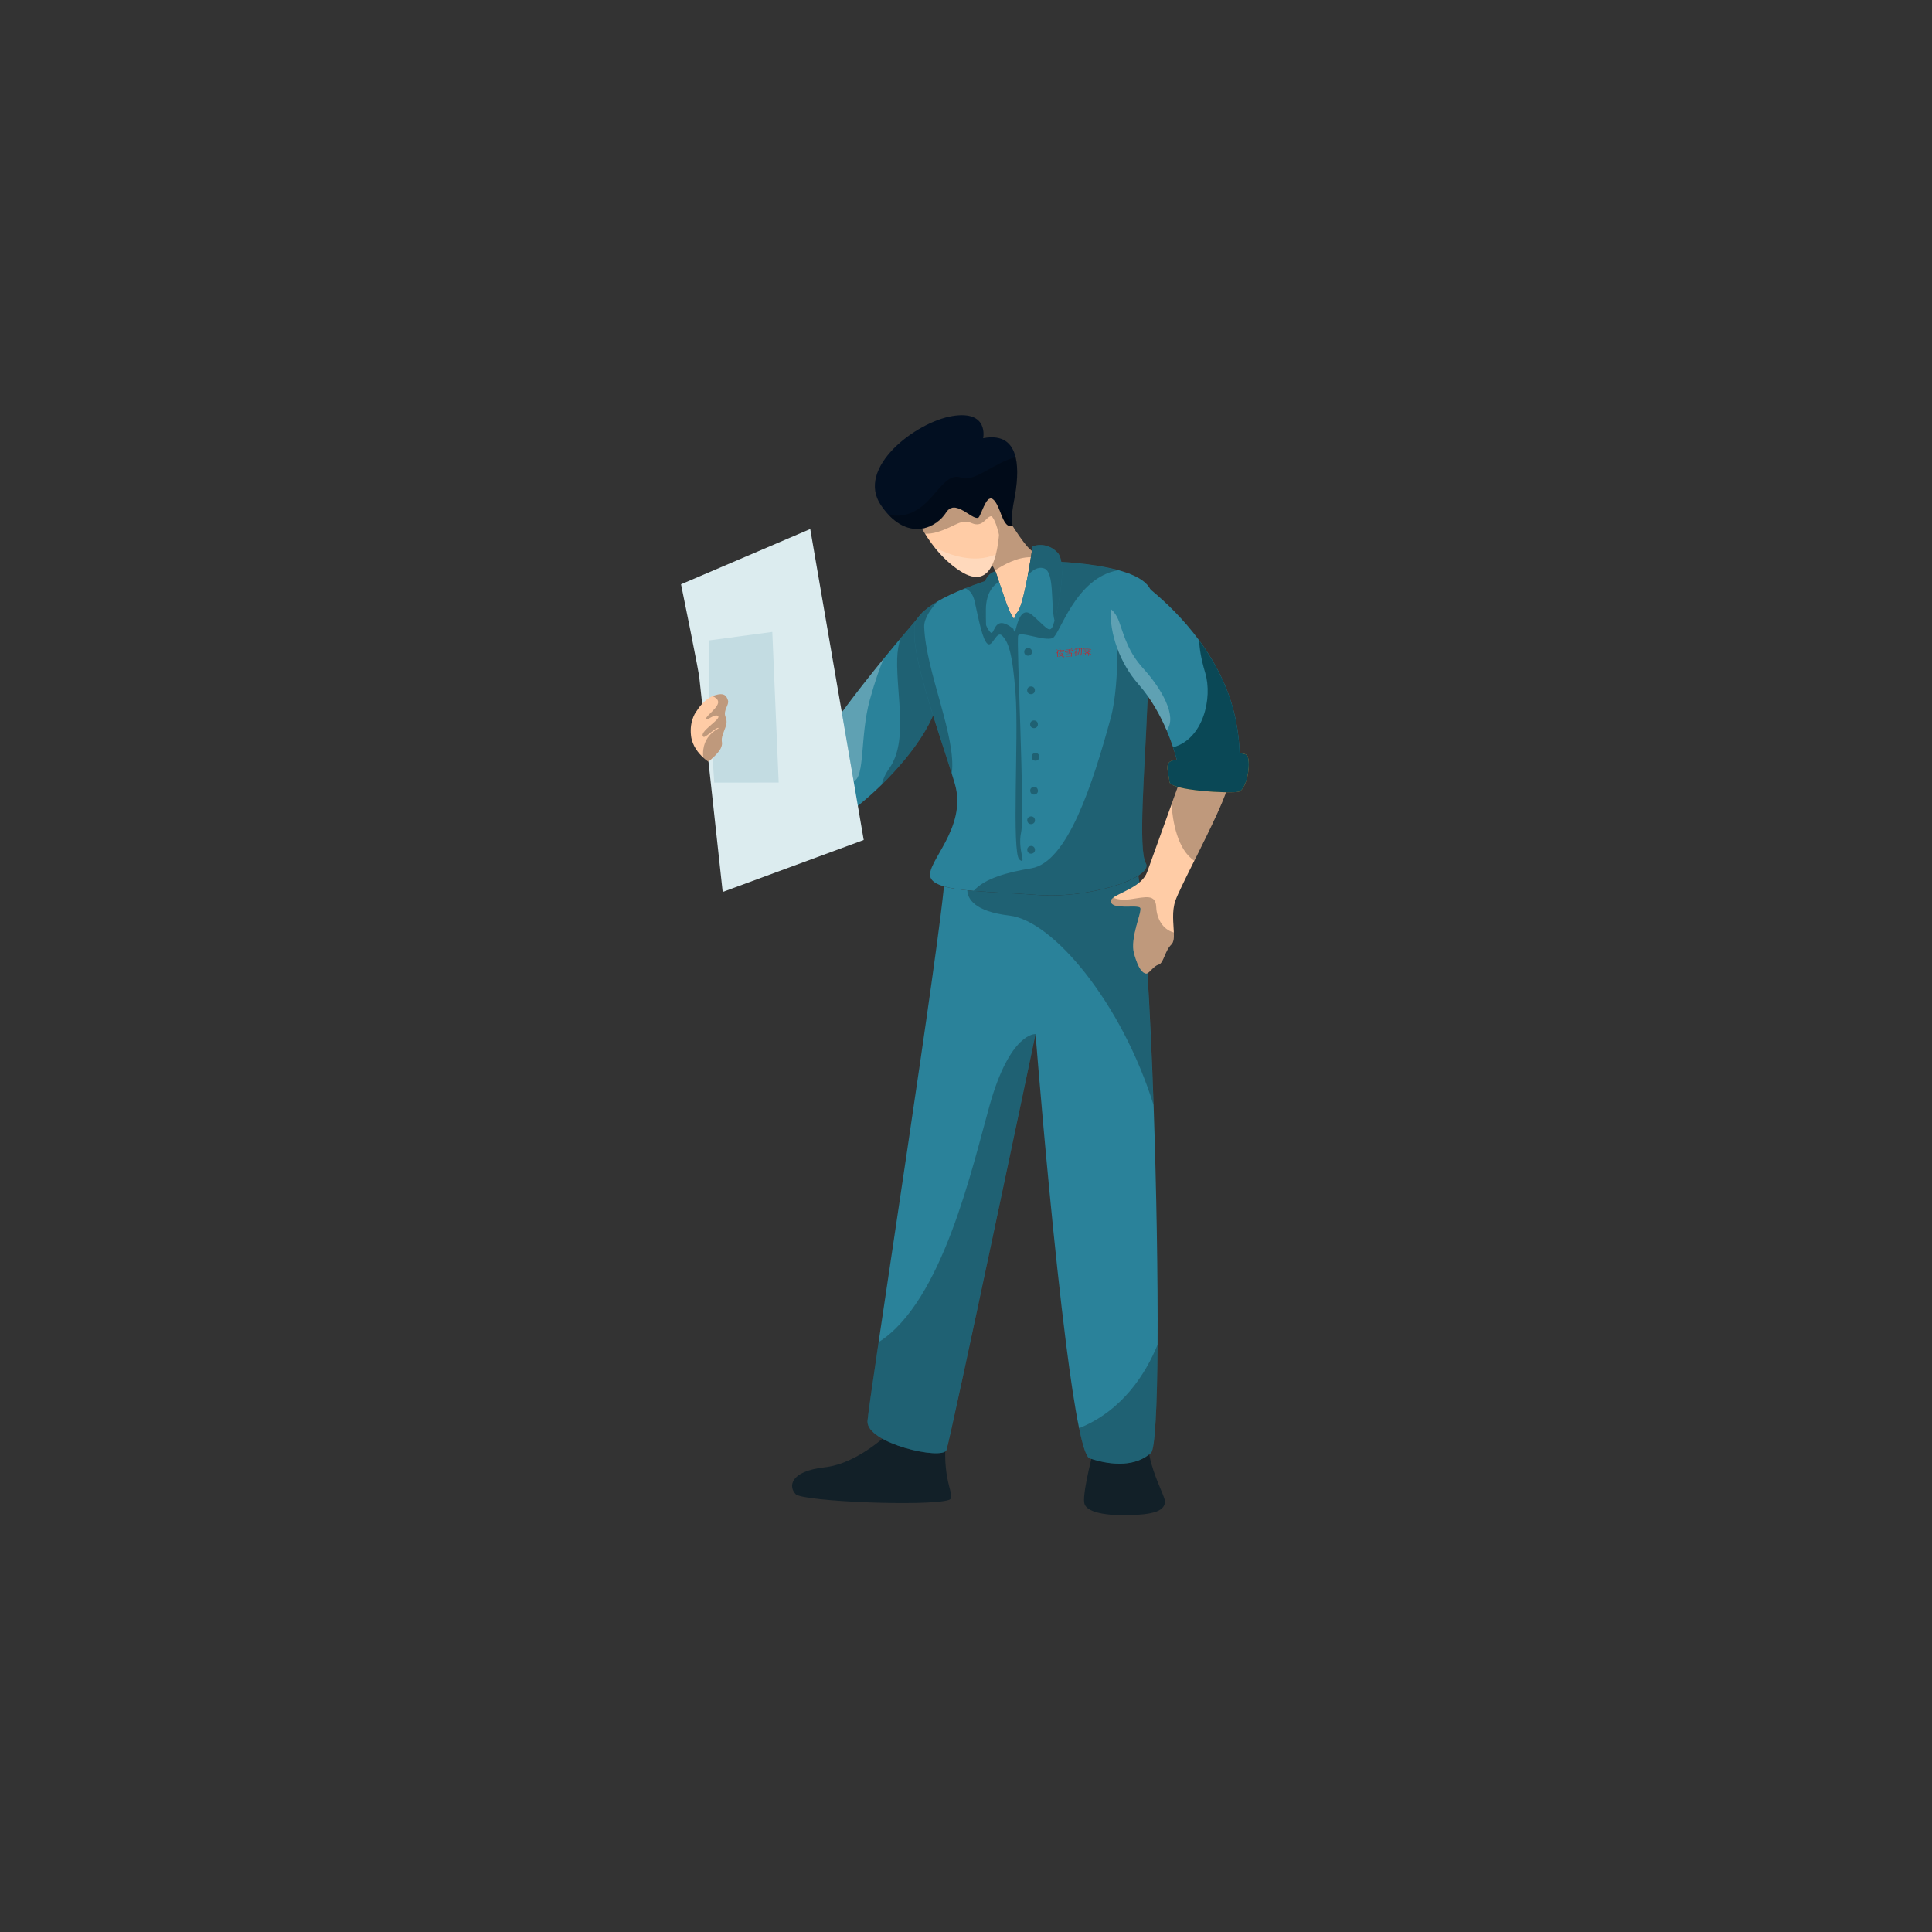 <?xml version="1.0" encoding="UTF-8"?>
<svg width="500px" height="500px" viewBox="0 0 500 500" version="1.1" xmlns="http://www.w3.org/2000/svg" xmlns:xlink="http://www.w3.org/1999/xlink">
    <rect x="0" y="0" width="500" height="500" fill="#333333" stroke="none"/>
    <title>工作人员/查看图纸</title>
    <g id="工作人员/查看图纸" stroke="none" stroke-width="1" fill="none" fill-rule="evenodd">
        <g id="编组" transform="translate(176, 107)" fill-rule="nonzero">
            <path d="M107.3,267.23 C107.3,267.23 104.09,278.99 104.6,281.94 C105.11,284.89 112.24,285.39 118.02,285.05 C123.8,284.71 125.15,283.55 125.49,281.92 C125.83,280.29 121.07,273.33 120.89,264.84 L107.3,267.23 Z" id="路径" fill="#122028"></path>
            <path d="M54.88,263.04 C54.88,263.04 46.57,271.71 37.4,272.74 C28.23,273.77 28.07,277.84 29.94,279.71 C31.81,281.58 63.93,282.92 69.51,281.2 C71.72,280.52 67.75,277.01 68.79,265.69 L54.88,263.04 Z" id="路径" fill="#122028"></path>
            <path d="M123.58,241.01 C123.47,256.89 122.94,268.02 121.88,269 C118.11,272.45 112.06,272.46 106.01,270.42 C105.15,270.13 104.22,267.26 103.27,262.62 C102.15,257.23 101,249.45 99.87,240.56 C96.81,216.43 93.95,184.08 92.69,169 C92.25,163.76 92,160.61 92,160.61 C92,160.61 69.95,265.57 68.93,268.28 C67.92,271 48.17,266.56 48.5,260.79 C48.58,259.5 49.69,251.7 51.38,240.35 C52.51,232.69 53.91,223.42 55.39,213.44 C59.76,184.21 65.01,148.93 67.36,130.46 C67.77,127.21 68.09,124.48 68.3,122.4 C69.89,122.86 71.95,123.18 74.35,123.42 C74.89,123.48 75.44,123.53 76.01,123.58 C80.76,123.98 86.58,124.17 92.62,124.62 C102.69,125.35 113.99,122.57 118.6,119.62 C120.25,129.32 121.66,153.14 122.55,179 C123.29,200.61 123.68,223.64 123.58,241.01 Z" id="路径" fill="#2A829A"></path>
            <path d="M52.17,96.08 C44.93,103.16 37.63,107.89 37,105.99 C35.64,101.91 33.76,89.86 33.76,89.86 C34.3,88.8 34.95,87.63 35.71,86.4 C39.83,79.64 46.83,70.64 52.69,63.47 C54.25,61.55 55.73,59.77 57.05,58.2 C60.45,54.15 62.79,51.47 62.79,51.47 L66.84,68.94 C68.66,76.81 60.44,87.98 52.17,96.08 Z" id="路径" fill="#2A829A"></path>
            <path d="M52.17,96.08 C52.46,94.79 53.09,93.34 54.18,91.79 C59.09,84.79 55.94,72.82 56.19,63.52 C56.24,61.43 56.57,59.67 57.06,58.19 C60.46,54.14 62.8,51.46 62.8,51.46 L66.85,68.93 C68.66,76.81 60.44,87.98 52.17,96.08 Z" id="路径" fill="#000000" opacity="0.25"></path>
            <path d="M122.17,63.42 C121.64,67.67 121.04,72.32 120.85,77.2 C120.27,91.98 118.51,112.86 120.55,116.42 C121.11,117.39 120.31,118.51 118.59,119.61 C113.98,122.55 102.68,125.33 92.61,124.61 C86.57,124.16 80.75,123.97 76,123.57 C72.89,123.31 70.25,122.96 68.3,122.4 C66.41,121.85 65.16,121.11 64.8,120.05 C63.5,116.23 74.44,107.31 71.11,95.85 C70.87,95.04 70.61,94.15 70.31,93.21 C66.45,80.83 58.14,58.13 61.3,53.23 C62.3,51.67 64.05,50.16 66.55,48.69 C68.5,47.53 70.91,46.39 73.77,45.26 C79.59,42.94 87.29,40.67 96.86,38.33 C96.86,38.33 106.13,38.57 113.41,40.55 C116.56,41.41 119.32,42.6 120.82,44.24 C124.11,47.89 123.27,54.81 122.17,63.42 Z" id="路径" fill="#2A829A"></path>
            <path d="M113.41,40.57 C102.25,42.46 98.27,57.36 96.42,58.13 C94.26,59.02 88.01,56.24 87.5,57.5 C86.99,58.77 89.28,103.8 88.27,108.38 C87.26,112.97 89.87,117.1 87.82,115.45 C85.78,113.8 87.66,83.74 86.83,72.57 C86.01,61.41 84.81,58.98 83.35,57.5 C81.89,56.03 80.83,60.69 79.55,59.6 C78.27,58.52 77.32,53.56 76.25,48.68 C75.78,46.53 74.76,45.61 73.77,45.26 C79.59,42.94 87.29,40.67 96.86,38.33 C96.86,38.34 106.13,38.58 113.41,40.57 Z" id="路径" fill="#000000" opacity="0.25"></path>
            <path d="M91.05,35.58 C90.98,36.02 90.9,36.58 90.8,37.21 C90.15,41.32 88.85,48.69 87.63,50.93 C87.54,51.09 87.46,51.23 87.37,51.33 C86.9,51.89 86.6,52.55 86.44,53.2 C86.38,53.09 86.31,52.98 86.22,52.86 C85.9,52.42 85.62,51.93 85.34,51.32 C84.61,49.75 83.87,47.42 82.51,43.45 C82.51,43.44 82.51,43.43 82.5,43.43 C82.22,42.43 81.9,41.47 81.51,40.63 C80.83,39.13 79.99,37.96 78.95,37.42 C78.17,37.02 77.63,36.42 77.23,35.77 L77.2,35.71 C77.05,35.47 76.93,35.23 76.82,35 C76.31,33.84 76.23,32.76 76.23,32.76 L81.83,24.71 L82.67,23.5 C82.67,23.5 82.86,23.85 83.19,24.43 C84.64,26.92 88.7,33.74 90.91,35.47 C90.96,35.5 91,35.54 91.05,35.58 Z" id="路径" fill="#FFCCA6"></path>
            <path d="M83.09,26.09 C83.09,26.09 83.09,26.09 83.09,26.09 C82.92,27.14 82.76,28.33 82.67,29.7 C82.63,30.28 82.58,30.86 82.53,31.44 C82.37,33.2 82.11,34.94 81.72,36.49 C81.46,37.5 81.14,38.43 80.75,39.24 C79.3,42.24 76.83,43.53 72.58,40.83 C69.82,39.07 67.59,36.82 65.87,34.65 C64.89,33.42 64.07,32.22 63.41,31.14 C63.12,30.66 62.85,30.21 62.62,29.79 C65.38,29.35 67.65,27.53 68.84,25.64 C71.38,21.56 76.4,28.69 77.45,26.65 C78.51,24.6 79.53,20.7 81.23,22.4 C81.98,23.15 82.53,24.68 83.09,26.09 Z" id="路径" fill="#FFCCA6"></path>
            <path d="M83.33,24.68 C83.25,25.12 83.16,25.58 83.09,26.09 C82.53,24.68 81.98,23.15 81.22,22.4 C79.52,20.71 78.5,24.61 77.44,26.65 C76.38,28.69 71.36,21.56 68.83,25.64 C67.64,27.53 65.37,29.35 62.61,29.79 C61.71,28.17 61.27,27.09 61.27,27.09 L68.39,19.19 C68.64,19.1 75.35,17.91 80.62,18.84 C84.51,19.52 84.05,20.9 83.33,24.68 Z" id="路径" fill="#FFCCA6"></path>
            <path d="M86.49,22.22 C84.97,30.03 86.77,28.84 85.75,29.1 C84.53,29.41 83.79,27.84 83.09,26.1 C83.09,26.09 83.09,26.09 83.09,26.09 C82.53,24.68 81.98,23.15 81.22,22.4 C79.52,20.71 78.5,24.61 77.44,26.65 C76.38,28.69 71.36,21.56 68.83,25.64 C67.64,27.53 65.37,29.35 62.61,29.79 C60,30.21 56.94,29.39 53.96,26.23 C53.3,25.53 52.65,24.72 52.01,23.78 C45.37,14.11 60.99,2.21 70.5,0.67 C80.01,-0.87 78.44,6.41 78.44,6.41 C83.6,5.41 85.98,7.75 86.84,11.33 C87.6,14.48 87.19,18.57 86.49,22.22 Z" id="路径" fill="#020F21"></path>
            <path d="M122.54,178.99 C114.27,152.45 96.49,131.27 85.28,129.96 C76.12,128.89 74.41,125.57 74.34,123.41 C74.88,123.47 75.43,123.52 76,123.57 C80.75,123.97 86.57,124.16 92.61,124.61 C102.68,125.34 113.98,122.56 118.59,119.61 C120.24,129.31 121.64,153.14 122.54,178.99 Z" id="路径" fill="#000000" opacity="0.25"></path>
            <path d="M96.91,53.64 C96.65,54.54 96.43,55.17 96.29,55.39 C95.47,56.67 94.7,55.33 91.25,52.27 C87.82,49.22 87.05,55.9 86.67,56.42 C86.54,56.59 86.38,56.31 86.28,55.77 C86.17,55.15 86.16,54.19 86.43,53.21 C86.6,52.56 86.9,51.9 87.36,51.34 C87.45,51.24 87.53,51.09 87.62,50.94 C88.45,49.42 89.32,45.51 90,41.88 C90.46,39.36 90.84,36.97 91.05,35.59 C91.17,34.84 91.23,34.39 91.23,34.39 C91.23,34.39 94.67,32.92 97.67,35.98 C100.15,38.5 98.14,49.28 96.91,53.64 Z" id="路径" fill="#2A829A"></path>
            <path d="M86.28,55.77 C80.78,51.29 81.6,58.31 80.16,56.47 C79.81,56.03 79.48,55.47 79.2,54.81 C78.31,52.76 77.83,49.72 78.28,45.99 C78.87,41.07 81.62,40.89 81.62,40.89 C81.94,41.8 82.23,42.64 82.49,43.42 C82.5,43.43 82.5,43.44 82.5,43.44 C82.51,43.47 82.52,43.5 82.53,43.54 C83.87,47.45 84.6,49.76 85.33,51.31 C85.62,51.92 85.89,52.42 86.21,52.85 C86.3,52.97 86.37,53.08 86.43,53.19 C87.36,54.8 86.28,55.77 86.28,55.77 Z" id="路径" fill="#2A829A"></path>
            <path d="M47.53,110.39 L11.03,123.84 L5.03,68.83 C5.2,68.32 0.25,44.21 0.25,44.21 L33.69,29.91 L41.86,77.36 L44.91,95.14 L47.53,110.39 Z" id="路径" fill="#DCECEF"></path>
            <polygon id="路径" fill="#C3DCE2" points="7.6 75.92 7.58 58.73 23.87 56.54 25.52 95.52 8.84 95.54"></polygon>
            <path d="M11.75,78.47 C12.39,80.13 11.88,80.76 11.11,82.92 C10.35,85.09 11.25,84.96 10.61,86.49 C9.98,88.02 7.35,90.11 7.35,90.11 C7.35,90.11 6.76,89.75 6,89.06 C4.79,87.96 3.15,86.03 2.84,83.45 C2.33,79.24 4.36,76.91 4.36,76.91 C4.36,76.91 5.95,74.21 8.38,73.17 C8.52,73.11 8.67,73.05 8.81,73 C11.49,72.1 12,73.12 12.38,74.27 C12.76,75.41 11.11,76.81 11.75,78.47 Z" id="路径" fill="#FFCCA6"></path>
            <path d="M120.85,77.2 C120.27,91.98 118.51,112.86 120.55,116.42 C122.59,119.98 106.44,125.6 92.61,124.6 C86.57,124.15 80.75,123.96 76,123.56 C78.78,120.3 84.98,118.68 90.88,117.72 C100.3,116.18 106.78,95.88 111.44,78.86 C114.09,69.19 112.97,51.4 112.97,51.4 L122.18,63.4 C121.64,67.67 121.04,72.32 120.85,77.2 Z" id="路径" fill="#000000" opacity="0.25"></path>
            <path d="M133.09,115.76 C130.77,120.41 128.75,124.48 128.19,126.1 C127.23,128.86 127.71,131.99 127.79,134.33 C127.84,135.74 127.75,136.87 127.11,137.47 C125.42,139.09 125.16,142.31 123.8,142.66 C122.45,143 121.34,145.13 120.54,144.95 C119.74,144.78 118.71,144.02 117.51,139.86 C116.31,135.7 119.75,128.77 119.07,127.92 C118.39,127.07 112.07,128.49 111.52,126.45 C111.41,126.05 111.64,125.69 112.09,125.34 C113.93,123.86 119.54,122.46 120.9,118.63 C121.94,115.69 125,107.22 127.18,101.19 C127.79,99.51 128.33,98.02 128.73,96.89 C129.23,95.51 129.54,94.67 129.54,94.67 L131.62,94.87 L141.76,95.85 C141.96,97.9 137.09,107.72 133.09,115.76 Z" id="路径" fill="#FFCCA6"></path>
            <path d="M144.8,89.06 L128.84,90.78 C128.84,90.78 128.75,90.35 128.55,89.61 C128.34,88.84 128.03,87.73 127.58,86.39 C127.15,85.11 126.6,83.61 125.92,82 C124.31,78.23 121.95,73.83 118.62,70.07 C113.89,64.72 111.05,56.93 111.47,50.61 C111.71,46.7 113.2,43.36 116.24,41.49 C116.24,41.49 126.19,47.67 134.33,58.71 C137.19,62.58 139.82,67.06 141.72,72.08 C144.36,79.04 144.75,85.4 144.8,87.92 C144.82,88.66 144.8,89.06 144.8,89.06 Z" id="路径" fill="#2A829A"></path>
            <path d="M91.99,160.61 C91.99,160.61 69.94,265.57 68.92,268.28 C67.91,271 48.16,266.56 48.49,260.79 C48.57,259.5 49.68,251.7 51.37,240.35 C67.94,229.9 75.64,194.96 80.12,179.03 C85.45,160.09 91.99,160.61 91.99,160.61 Z" id="路径" fill="#000000" opacity="0.25"></path>
            <path d="M123.58,241.01 C123.47,256.89 122.94,268.02 121.88,269 C118.11,272.45 112.06,272.46 106.01,270.42 C105.15,270.13 104.22,267.26 103.27,262.62 C114.49,258.05 120.46,248.61 123.58,241.01 Z" id="路径" fill="#000000" opacity="0.25"></path>
            <path d="M133.09,115.76 C128.67,112.87 127.49,105.46 127.18,101.19 C127.79,99.51 128.33,98.02 128.73,96.89 L131.61,94.87 L141.75,95.85 C141.96,97.9 137.09,107.72 133.09,115.76 Z" id="路径" fill="#000000" opacity="0.25"></path>
            <path d="M144.56,97.9 C142.48,98.41 126.81,97.58 126.66,95.37 C126.51,93.17 125.03,90.21 127.7,89.77 C127.7,89.77 128.01,89.71 128.56,89.62 C131.41,89.13 140.66,87.64 144.8,87.93 C145.88,88 146.61,88.2 146.8,88.56 C147.84,90.59 146.66,97.38 144.56,97.9 Z" id="路径" fill="#BF8C31"></path>
            <path d="M127.11,137.47 C125.42,139.09 125.16,142.31 123.8,142.66 C122.45,143 121.34,145.13 120.54,144.95 C119.74,144.78 118.71,144.02 117.51,139.86 C116.31,135.7 119.75,128.77 119.07,127.92 C118.39,127.07 112.07,128.49 111.52,126.45 C111.41,126.05 111.64,125.69 112.09,125.34 C112.97,125.7 114.41,126.03 116.56,125.72 C120.51,125.15 123.1,124.32 123.23,127.76 C123.35,130.64 124.84,133.56 127.79,134.33 C127.84,135.75 127.74,136.87 127.11,137.47 Z" id="路径" fill="#000000" opacity="0.25"></path>
            <path d="M144.56,97.9 C142.48,98.41 126.81,97.58 126.66,95.37 C126.51,93.17 125.03,90.21 127.7,89.77 C127.7,89.77 128.01,89.71 128.56,89.62 C128.35,88.85 128.04,87.74 127.59,86.4 C135.4,84.29 137.86,73.66 135.91,67.14 C134.75,63.27 134.4,60.49 134.33,58.73 C137.19,62.6 139.82,67.08 141.72,72.1 C144.36,79.06 144.75,85.42 144.8,87.94 C145.88,88.01 146.61,88.21 146.8,88.57 C147.84,90.59 146.66,97.38 144.56,97.9 Z" id="路径" fill="#0A4856"></path>
            <path d="M125.93,82 C124.32,78.23 121.96,73.83 118.63,70.07 C113.9,64.72 111.06,56.93 111.48,50.61 C112.27,51.31 113.07,52.35 113.61,53.86 C115.06,57.93 115.97,61.72 119.99,66.14 C124.49,71.09 128.81,78.44 125.93,82 Z" id="路径" fill="#FFFFFF" opacity="0.25"></path>
            <path d="M70.32,93.21 C66.46,80.83 58.15,58.13 61.31,53.23 C62.31,51.67 64.06,50.16 66.56,48.69 C64.99,50.52 63.1,52.98 63.18,55.25 C63.63,67.01 71.59,83.62 70.32,93.21 Z" id="路径" fill="#000000" opacity="0.25"></path>
            <path d="M91.05,35.58 C90.98,36.02 90.9,36.58 90.8,37.21 C87.24,37.11 83.42,39.33 81.51,40.63 C81.28,40.12 81.03,39.66 80.76,39.24 C81.95,36.78 82.46,33.18 82.68,29.7 C82.81,27.67 83.1,26.02 83.34,24.68 C84.91,27.36 88.78,33.79 90.92,35.46 C90.96,35.5 91,35.54 91.05,35.58 Z" id="路径" fill="#000000" opacity="0.25"></path>
            <path d="M96.91,53.64 C95.87,49.47 96.97,41.09 94.23,40.11 C92.63,39.54 91.12,40.6 90,41.88 C90.46,39.36 90.84,36.97 91.05,35.59 C91.17,34.84 91.23,34.39 91.23,34.39 C91.23,34.39 94.67,32.92 97.67,35.98 C100.15,38.5 98.14,49.28 96.91,53.64 Z" id="路径" fill="#000000" opacity="0.25"></path>
            <path d="M79.15,50.64 C79.14,52.26 79.15,53.66 79.19,54.82 C78.3,52.77 77.82,49.73 78.27,46 C78.86,41.08 81.61,40.9 81.61,40.9 C81.93,41.81 82.22,42.65 82.48,43.43 C82.49,43.44 82.49,43.45 82.49,43.45 C82.5,43.48 82.51,43.51 82.52,43.55 C81.33,44.28 79.2,46.18 79.15,50.64 Z" id="路径" fill="#000000" opacity="0.25"></path>
            <path d="M52.69,63.47 C51.77,65.61 50.53,68.97 49.1,74.14 C46.54,83.39 47.91,94.24 44.91,95.15 L41.86,77.37 C45.3,72.66 49.2,67.75 52.69,63.47 Z" id="路径" fill="#FFFFFF" opacity="0.25"></path>
            <path d="M83.09,26.09 C83.09,26.09 83.09,26.09 83.09,26.09 C82.92,27.14 82.76,28.33 82.67,29.7 C82.63,30.28 82.58,30.86 82.53,31.44 C81.96,28.66 80.97,26.54 80.46,26.6 C79.14,26.78 78.35,29.62 75.5,28.39 C72.65,27.16 71.38,29.2 66.71,30.65 C65.52,31.02 64.4,31.15 63.41,31.14 C63.12,30.66 62.85,30.21 62.62,29.79 C65.38,29.35 67.65,27.53 68.84,25.64 C71.38,21.56 76.4,28.69 77.45,26.65 C78.51,24.6 79.53,20.7 81.23,22.4 C81.98,23.15 82.53,24.68 83.09,26.09 Z" id="路径" fill="#000000" opacity="0.25"></path>
            <path d="M81.72,36.49 C81.46,37.5 81.14,38.43 80.75,39.24 C79.3,42.24 76.83,43.53 72.58,40.83 C69.82,39.07 67.59,36.82 65.87,34.65 C69.61,36.6 75.96,38.95 81.72,36.49 Z" id="路径" fill="#FFFFFF" opacity="0.25"></path>
            <path d="M86.49,22.22 C84.97,30.03 86.77,28.84 85.75,29.1 C84.53,29.41 83.79,27.84 83.09,26.1 C83.09,26.09 83.09,26.09 83.09,26.09 C82.53,24.68 81.98,23.15 81.22,22.4 C79.52,20.71 78.5,24.61 77.44,26.65 C76.38,28.69 71.36,21.56 68.83,25.64 C67.64,27.53 65.37,29.35 62.61,29.79 C60,30.21 56.94,29.39 53.96,26.23 C55.66,26.57 57.58,26.57 59.56,25.81 C65.93,23.39 68.15,14.85 72.83,16.63 C76.11,17.88 81.46,12.62 86.83,11.33 C87.6,14.48 87.19,18.57 86.49,22.22 Z" id="路径" fill="#000000" opacity="0.25"></path>
            <path d="M11.75,78.47 C12.39,80.13 11.88,80.76 11.11,82.92 C10.35,85.09 11.25,84.96 10.61,86.49 C9.98,88.02 7.35,90.11 7.35,90.11 C7.35,90.11 6.76,89.75 6,89.06 C5.38,82.8 10.69,81.47 9.93,81.38 C9.13,81.28 6.49,84.04 6.07,83.7 C4.56,82.49 10.65,79.19 9.86,78.35 C9.07,77.5 6.91,79.71 6.75,79 C6.57,78.29 10.39,75.89 9.8,74.36 C9.59,73.8 9.02,73.42 8.4,73.17 C8.54,73.11 8.69,73.05 8.83,73 C11.51,72.1 12.02,73.12 12.4,74.27 C12.76,75.41 11.11,76.81 11.75,78.47 Z" id="路径" fill="#000000" opacity="0.25"></path>
            <ellipse id="椭圆形" fill="#000000" opacity="0.25" cx="90.07" cy="61.7" rx="1" ry="1"></ellipse>
            <ellipse id="椭圆形" fill="#000000" opacity="0.25" cx="90.83" cy="71.65" rx="1" ry="1"></ellipse>
            <ellipse id="椭圆形" fill="#000000" opacity="0.25" cx="91.6" cy="80.45" rx="1" ry="1"></ellipse>
            <ellipse id="椭圆形" fill="#000000" opacity="0.25" cx="91.98" cy="88.87" rx="1" ry="1"></ellipse>
            <ellipse id="椭圆形" fill="#000000" opacity="0.25" transform="translate(91.619, 97.632) rotate(-11.49) translate(-91.619, -97.632) " cx="91.619" cy="97.632" rx="1" ry="1"></ellipse>
            <ellipse id="椭圆形" fill="#000000" opacity="0.25" transform="translate(90.849, 105.284) rotate(-11.49) translate(-90.849, -105.284) " cx="90.849" cy="105.284" rx="1" ry="1"></ellipse>
            <ellipse id="椭圆形" fill="#000000" opacity="0.25" transform="translate(90.849, 112.934) rotate(-11.49) translate(-90.849, -112.934) " cx="90.849" cy="112.934" rx="1" ry="1"></ellipse>
            <g transform="translate(97, 60)" fill="#C1272D" id="形状">
                <path d="M0.88,1.83 C0.87,1.85 0.85,1.86 0.81,1.86 C0.81,2.3 0.81,2.52 0.81,2.96 C0.81,2.97 0.75,3 0.69,2.99 C0.68,2.99 0.67,2.99 0.66,2.98 C0.66,2.55 0.66,2.34 0.66,1.91 C0.56,2.01 0.44,2.09 0.33,2.14 C0.32,2.13 0.31,2.12 0.3,2.1 C0.51,1.95 0.73,1.65 0.87,1.3 C0.96,1.35 1,1.38 1.09,1.43 C1.08,1.45 1.05,1.47 1,1.45 C0.94,1.56 0.87,1.67 0.79,1.76 C0.83,1.79 0.84,1.8 0.88,1.83 Z M0.33,1.17 C0.32,1.14 0.32,1.12 0.31,1.09 C1.02,1.28 1.38,1.32 2.09,1.33 C2.14,1.27 2.16,1.24 2.21,1.18 C2.21,1.18 2.34,1.28 2.42,1.36 C2.42,1.39 2.39,1.4 2.36,1.4 C1.54,1.41 1.14,1.39 0.33,1.17 Z M2.29,1.8 C2.27,1.82 2.25,1.83 2.2,1.83 C2.1,2.13 1.96,2.39 1.75,2.61 C1.94,2.77 2.18,2.89 2.47,2.96 C2.47,2.97 2.47,2.97 2.47,2.98 C2.4,3 2.35,3.05 2.33,3.12 C2.04,3.02 1.83,2.88 1.66,2.69 C1.46,2.86 1.21,2.98 0.89,3.03 C0.88,3.01 0.88,3.01 0.87,2.99 C1.16,2.92 1.4,2.78 1.58,2.6 C1.45,2.44 1.35,2.24 1.28,2.03 C1.2,2.15 1.11,2.26 1.01,2.34 C1,2.33 0.99,2.32 0.98,2.31 C1.15,2.1 1.31,1.75 1.4,1.38 C1.49,1.42 1.54,1.44 1.63,1.47 C1.62,1.5 1.59,1.51 1.54,1.51 C1.52,1.57 1.49,1.64 1.47,1.7 C1.7,1.72 1.82,1.73 2.05,1.73 C2.09,1.69 2.11,1.67 2.15,1.64 C2.19,1.7 2.23,1.73 2.29,1.8 Z M1.15,0.9 C1.62,1.07 1.51,1.38 1.35,1.25 C1.32,1.14 1.22,0.99 1.12,0.91 C1.13,0.91 1.14,0.9 1.15,0.9 Z M1.42,1.77 C1.38,1.85 1.34,1.92 1.3,1.99 C1.39,2.19 1.5,2.37 1.65,2.52 C1.83,2.32 1.95,2.07 2.03,1.8 C1.79,1.8 1.66,1.79 1.42,1.77 Z M1.46,1.87 C1.9,2.08 1.78,2.34 1.65,2.23 C1.62,2.12 1.52,1.98 1.43,1.89 C1.45,1.88 1.45,1.88 1.46,1.87 Z"></path>
                <path d="M4.73,1.27 C4.71,1.29 4.69,1.3 4.64,1.31 C4.59,1.4 4.49,1.53 4.42,1.61 C4.41,1.6 4.4,1.6 4.39,1.6 C4.41,1.52 4.44,1.4 4.46,1.31 C4.16,1.35 4.02,1.37 3.72,1.4 C3.72,1.64 3.72,1.76 3.72,2.01 C3.72,2.02 3.67,2.06 3.59,2.07 C3.58,2.07 3.58,2.07 3.57,2.07 C3.57,1.81 3.57,1.68 3.57,1.42 C3.3,1.45 3.16,1.46 2.88,1.48 C2.89,1.63 2.83,1.73 2.77,1.77 C2.71,1.81 2.64,1.82 2.61,1.77 C2.59,1.72 2.62,1.67 2.67,1.64 C2.76,1.59 2.82,1.45 2.8,1.31 C2.82,1.31 2.82,1.31 2.84,1.31 C2.85,1.34 2.86,1.38 2.87,1.41 C3.15,1.39 3.29,1.38 3.57,1.35 C3.57,1.26 3.57,1.22 3.57,1.13 C3.29,1.16 3.15,1.17 2.86,1.19 C2.85,1.16 2.85,1.15 2.84,1.12 C3.38,1.09 3.64,1.06 4.18,0.99 C4.22,0.93 4.25,0.9 4.29,0.84 C4.29,0.84 4.41,0.92 4.5,0.98 C4.49,1.01 4.47,1.02 4.44,1.03 C4.15,1.07 4.01,1.09 3.72,1.12 C3.72,1.21 3.72,1.25 3.72,1.34 C4.01,1.31 4.16,1.29 4.45,1.25 C4.49,1.2 4.51,1.18 4.55,1.14 C4.63,1.18 4.66,1.21 4.73,1.27 Z M4.3,1.98 C4.37,2.03 4.41,2.05 4.48,2.1 C4.47,2.12 4.43,2.15 4.38,2.16 C4.38,2.45 4.38,2.59 4.38,2.88 C4.38,2.89 4.3,2.94 4.25,2.95 C4.24,2.95 4.24,2.95 4.23,2.95 C4.23,2.89 4.23,2.87 4.23,2.81 C3.68,2.88 3.41,2.91 2.86,2.95 C2.85,2.92 2.85,2.91 2.84,2.88 C3.39,2.85 3.67,2.81 4.23,2.74 C4.23,2.63 4.23,2.58 4.23,2.47 C3.72,2.54 3.47,2.57 2.97,2.6 C2.96,2.57 2.96,2.56 2.95,2.53 C3.46,2.5 3.72,2.46 4.24,2.4 C4.24,2.3 4.24,2.24 4.24,2.14 C3.72,2.21 3.46,2.24 2.93,2.27 C2.92,2.24 2.92,2.23 2.91,2.2 C3.43,2.17 3.69,2.14 4.21,2.07 C4.24,2.04 4.26,2.02 4.3,1.98 Z M2.92,1.94 C3.12,1.93 3.22,1.92 3.42,1.9 C3.42,1.93 3.42,1.94 3.42,1.97 C3.22,1.99 3.12,2 2.92,2.01 C2.92,1.98 2.92,1.96 2.92,1.94 Z M3.42,1.63 C3.42,1.66 3.42,1.67 3.42,1.7 C3.25,1.72 3.16,1.72 2.99,1.74 C2.99,1.71 2.99,1.7 2.99,1.67 C3.16,1.66 3.25,1.65 3.42,1.63 Z M4.28,1.54 C4.28,1.57 4.28,1.58 4.28,1.61 C4.11,1.63 4.02,1.64 3.85,1.66 C3.85,1.63 3.85,1.62 3.85,1.59 C4.02,1.57 4.11,1.56 4.28,1.54 Z M3.85,1.85 C4.04,1.83 4.14,1.82 4.33,1.79 C4.33,1.82 4.33,1.83 4.33,1.86 C4.14,1.89 4.04,1.9 3.85,1.92 C3.85,1.89 3.85,1.88 3.85,1.85 Z"></path>
                <path d="M5.93,1.56 C5.91,1.58 5.88,1.6 5.84,1.58 C5.78,1.65 5.7,1.72 5.63,1.78 C6,1.89 5.92,2.15 5.78,2.08 C5.73,1.98 5.59,1.87 5.47,1.79 C5.47,2.17 5.47,2.36 5.47,2.74 C5.47,2.75 5.42,2.81 5.35,2.81 C5.34,2.81 5.33,2.81 5.32,2.81 C5.32,2.42 5.32,2.23 5.32,1.84 C5.2,1.98 5.06,2.11 4.92,2.21 C4.91,2.2 4.9,2.2 4.89,2.19 C5.18,1.92 5.47,1.49 5.6,1.15 C5.33,1.18 5.2,1.2 4.93,1.24 C4.92,1.21 4.92,1.2 4.91,1.17 C5.18,1.13 5.32,1.11 5.6,1.08 C5.64,1.04 5.66,1.01 5.7,0.97 C5.77,1.03 5.8,1.06 5.87,1.12 C5.85,1.14 5.82,1.15 5.77,1.16 C5.7,1.32 5.59,1.49 5.46,1.66 C5.46,1.69 5.46,1.7 5.46,1.73 C5.5,1.73 5.53,1.74 5.56,1.75 C5.63,1.67 5.71,1.55 5.77,1.43 C5.84,1.5 5.87,1.52 5.93,1.56 Z M5.19,0.7 C5.67,0.78 5.55,1.13 5.39,1.04 C5.36,0.93 5.25,0.79 5.17,0.72 C5.18,0.71 5.18,0.71 5.19,0.7 Z M7.07,0.84 C7.06,0.86 7.03,0.87 6.97,0.88 C6.95,1.83 6.91,2.39 6.8,2.54 C6.74,2.63 6.64,2.67 6.53,2.68 C6.53,2.63 6.52,2.58 6.49,2.56 C6.46,2.53 6.36,2.52 6.27,2.51 C6.27,2.49 6.27,2.48 6.27,2.47 C6.37,2.47 6.53,2.47 6.58,2.47 C6.63,2.47 6.65,2.46 6.67,2.43 C6.76,2.33 6.8,1.75 6.81,0.87 C6.64,0.88 6.56,0.89 6.39,0.9 C6.34,1.81 6.23,2.4 5.61,2.78 C5.6,2.77 5.59,2.76 5.58,2.75 C6.1,2.37 6.19,1.73 6.23,0.91 C6.06,0.93 5.98,0.94 5.81,0.96 C5.8,0.93 5.8,0.92 5.79,0.89 C6.19,0.84 6.39,0.82 6.8,0.8 C6.84,0.76 6.86,0.74 6.89,0.69 C6.96,0.75 7,0.78 7.07,0.84 Z"></path>
                <path d="M7.5,0.93 C7.5,1.04 7.45,1.12 7.39,1.15 C7.34,1.18 7.27,1.18 7.25,1.13 C7.23,1.09 7.27,1.04 7.31,1.01 C7.38,0.98 7.44,0.88 7.43,0.78 C7.45,0.78 7.45,0.78 7.47,0.78 C7.48,0.81 7.49,0.83 7.49,0.86 C7.78,0.86 7.93,0.87 8.22,0.89 C8.22,0.83 8.22,0.8 8.22,0.75 C7.94,0.72 7.79,0.72 7.51,0.72 C7.5,0.69 7.5,0.68 7.49,0.65 C8.03,0.65 8.29,0.67 8.83,0.76 C8.87,0.72 8.89,0.7 8.94,0.65 C8.94,0.65 9.06,0.76 9.14,0.85 C9.13,0.87 9.11,0.88 9.08,0.87 C8.8,0.81 8.66,0.79 8.37,0.76 C8.37,0.82 8.37,0.85 8.37,0.9 C8.67,0.93 8.82,0.96 9.11,1.02 C9.15,0.99 9.16,0.98 9.2,0.95 C9.27,1.03 9.3,1.07 9.37,1.16 C9.35,1.17 9.33,1.17 9.28,1.16 C9.23,1.21 9.15,1.28 9.08,1.31 C9.07,1.3 9.06,1.3 9.05,1.29 C9.07,1.24 9.1,1.17 9.12,1.1 C8.82,1.03 8.67,1.01 8.37,0.98 C8.37,1.12 8.37,1.18 8.37,1.32 C8.37,1.33 8.32,1.36 8.25,1.35 C8.24,1.35 8.24,1.35 8.23,1.35 C8.23,1.2 8.23,1.12 8.23,0.97 C7.93,0.93 7.79,0.93 7.5,0.93 Z M8.97,1.75 C8.84,1.84 8.67,1.91 8.48,1.96 C8.75,2.05 9.06,2.12 9.39,2.22 C9.39,2.23 9.39,2.24 9.39,2.25 C9.33,2.25 9.29,2.28 9.27,2.35 C8.9,2.23 8.56,2.14 8.28,2.02 C7.97,2.09 7.61,2.13 7.26,2.17 C7.25,2.15 7.25,2.15 7.25,2.13 C7.57,2.08 7.88,2.02 8.14,1.95 C7.96,1.86 7.81,1.75 7.7,1.62 C7.54,1.62 7.46,1.62 7.3,1.62 C7.29,1.59 7.29,1.58 7.28,1.55 C7.96,1.54 8.3,1.55 8.98,1.69 C9.03,1.64 9.05,1.62 9.09,1.57 C9.09,1.57 9.22,1.7 9.3,1.79 C9.29,1.81 9.27,1.82 9.24,1.81 C9.14,1.78 9.08,1.77 8.97,1.75 Z M7.82,2.13 C7.91,2.14 7.95,2.15 8.04,2.17 C8.04,2.2 8.02,2.22 7.96,2.22 C7.96,2.25 7.96,2.26 7.96,2.29 C7.95,2.44 7.85,2.59 7.32,2.67 C7.31,2.66 7.31,2.65 7.3,2.64 C7.72,2.55 7.81,2.42 7.81,2.28 C7.82,2.21 7.82,2.18 7.82,2.13 Z M7.53,1.22 C7.75,1.22 7.86,1.23 8.08,1.24 C8.08,1.27 8.08,1.28 8.08,1.31 C7.86,1.29 7.75,1.29 7.53,1.29 C7.53,1.26 7.53,1.25 7.53,1.22 Z M8.09,1.13 C7.91,1.12 7.81,1.11 7.63,1.11 C7.63,1.08 7.63,1.07 7.63,1.04 C7.81,1.04 7.91,1.05 8.09,1.06 C8.09,1.09 8.09,1.11 8.09,1.13 Z M7.77,1.61 C7.9,1.73 8.09,1.82 8.3,1.89 C8.47,1.84 8.62,1.77 8.73,1.7 C8.34,1.64 8.15,1.63 7.77,1.61 Z M8.13,1.33 C8.52,1.37 8.42,1.65 8.28,1.55 C8.26,1.48 8.18,1.4 8.12,1.35 C8.12,1.34 8.12,1.34 8.13,1.33 Z M8.48,1.28 C8.69,1.31 8.8,1.32 9.01,1.37 C9.01,1.4 9.01,1.41 9.01,1.44 C8.8,1.4 8.69,1.38 8.48,1.35 C8.48,1.32 8.48,1.31 8.48,1.28 Z M8.92,1.18 C8.92,1.21 8.92,1.22 8.92,1.25 C8.74,1.22 8.65,1.2 8.48,1.18 C8.48,1.15 8.48,1.14 8.48,1.11 C8.66,1.13 8.75,1.14 8.92,1.18 Z M8.64,2.2 C8.73,2.22 8.78,2.24 8.87,2.26 C8.87,2.29 8.84,2.31 8.78,2.31 C8.78,2.47 8.78,2.55 8.78,2.71 C8.78,2.73 8.72,2.74 8.67,2.74 C8.66,2.74 8.65,2.74 8.64,2.74 C8.64,2.52 8.64,2.42 8.64,2.2 Z"></path>
            </g>
        </g>
    </g>
</svg>
